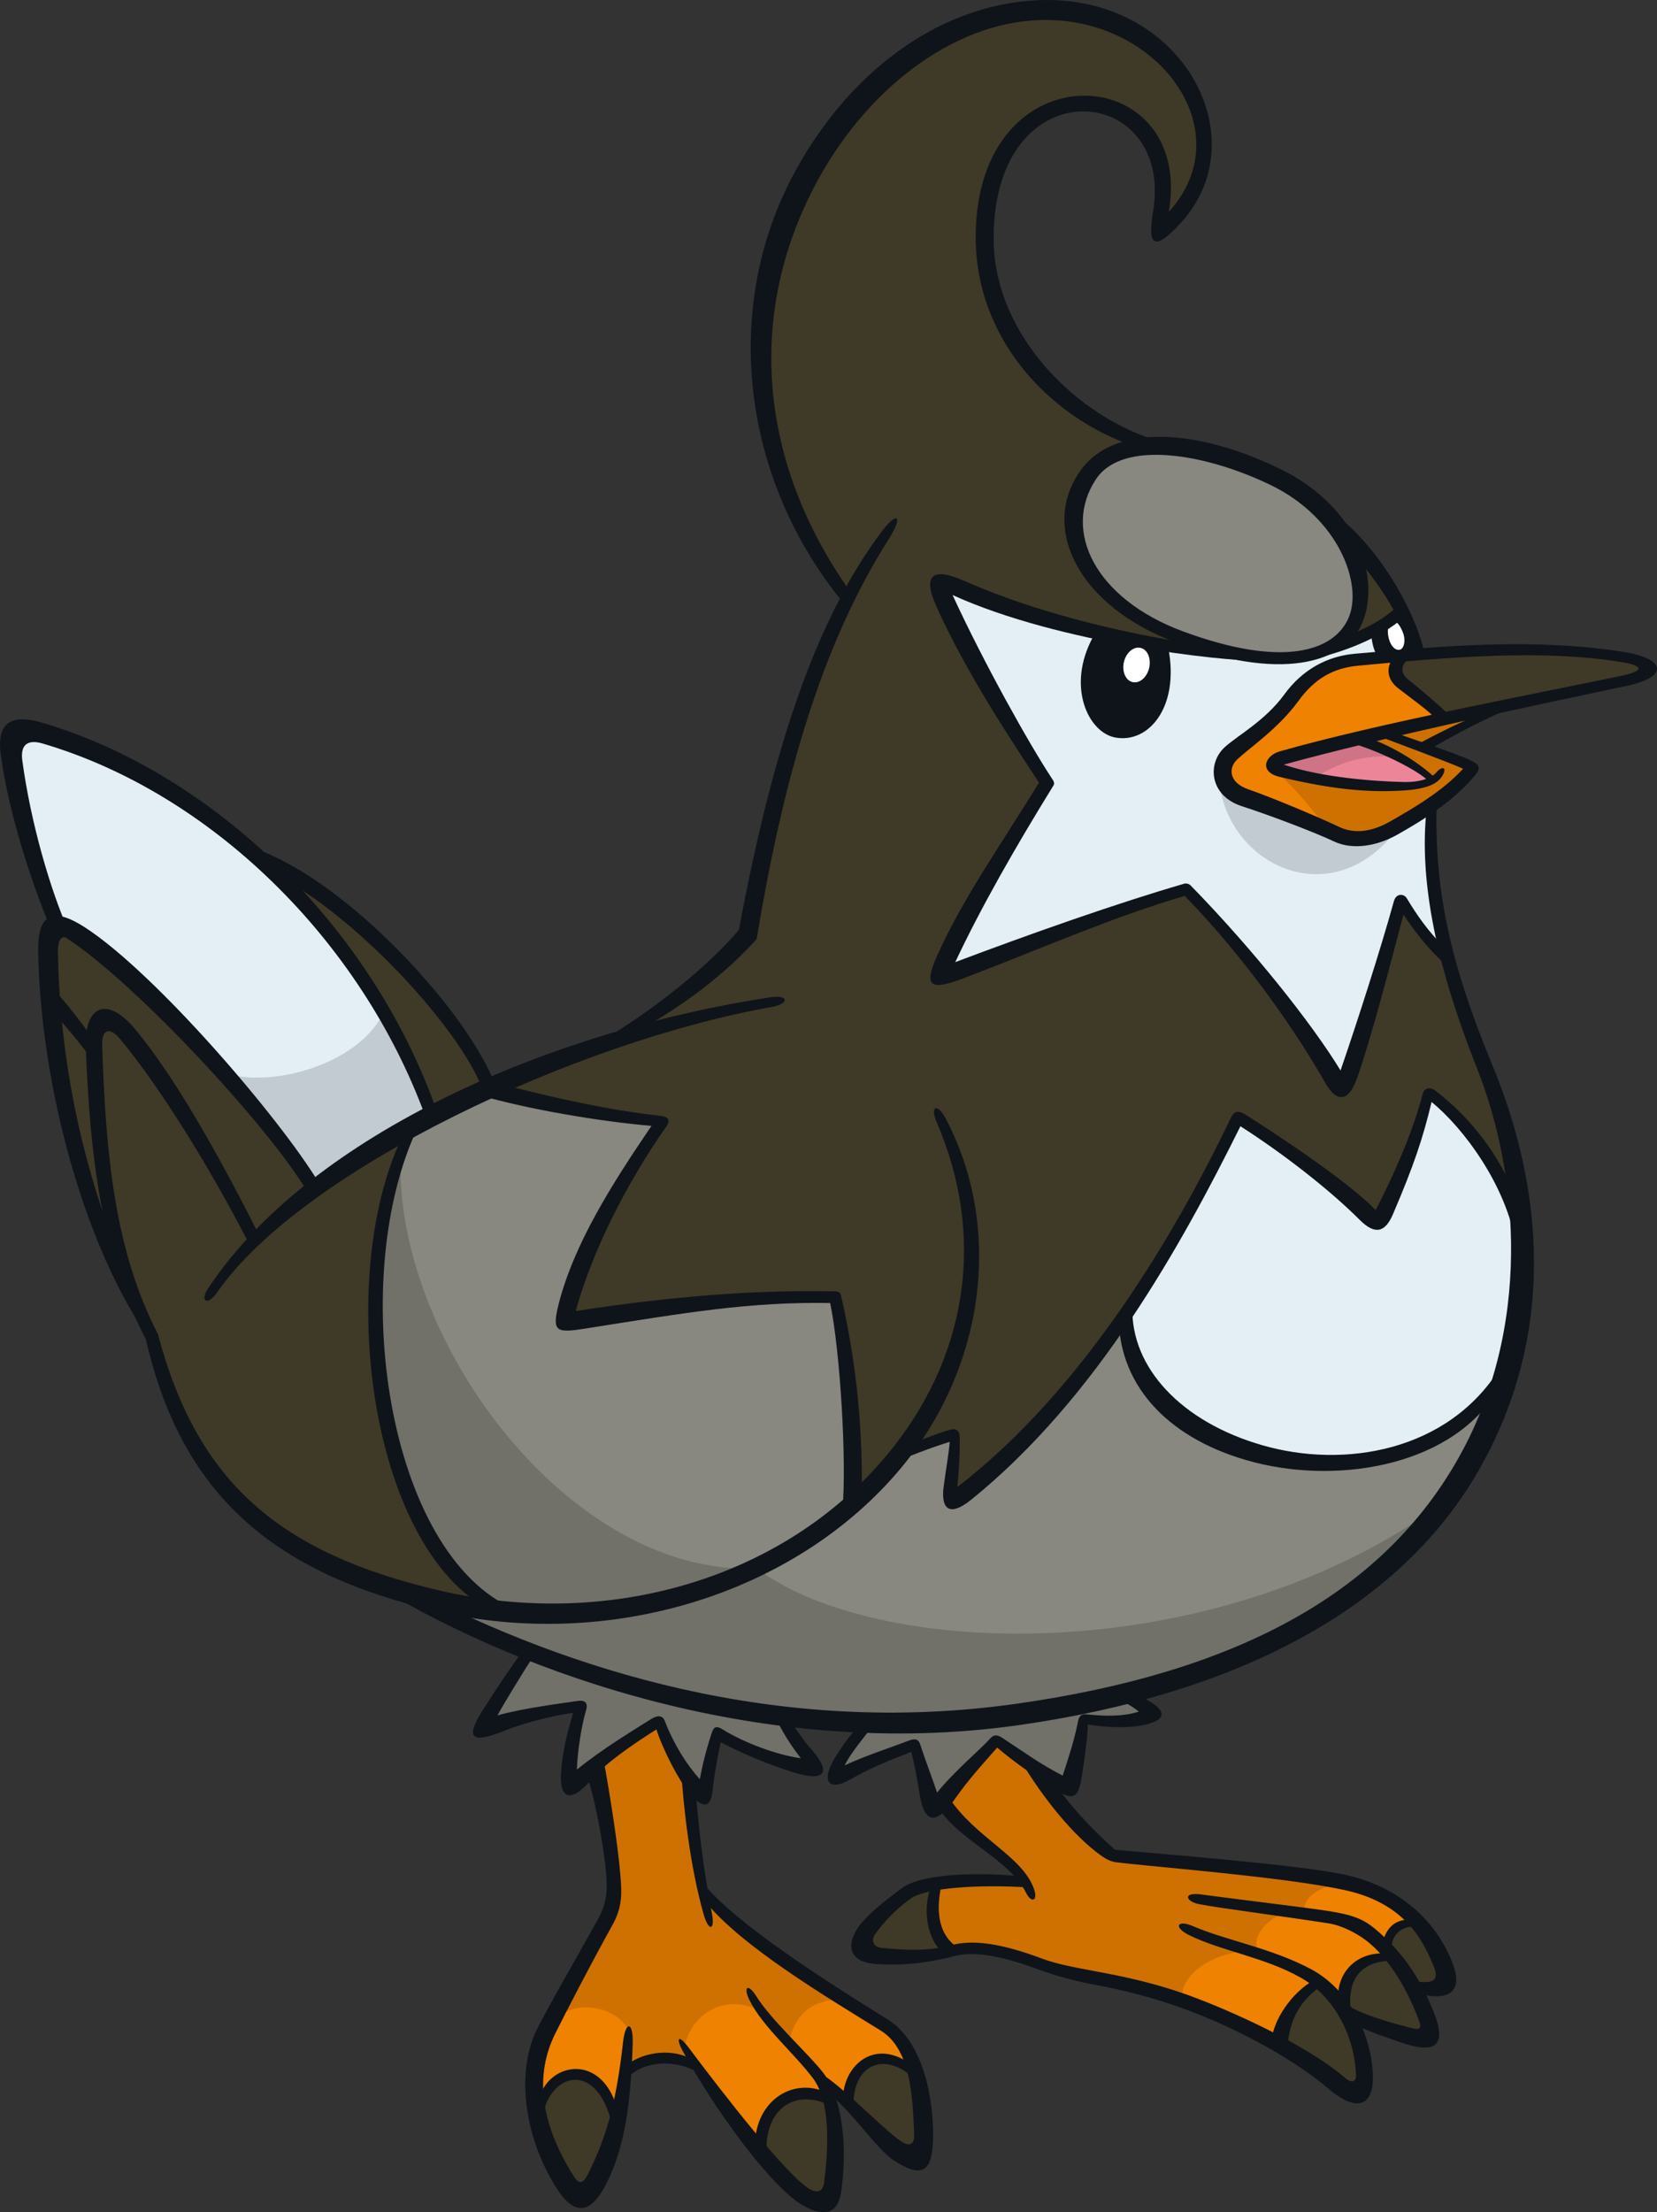 <?xml version="1.0" encoding="UTF-8"?>
<!-- Created with Inkscape (http://www.inkscape.org/) -->
<svg version="1.1" viewBox="0 0 252.84 337.41" xmlns="http://www.w3.org/2000/svg">
 <rect x="0" y="0" width="252.84" height="337.41" fill="#333333" stroke="none"/>
 <g transform="translate(24.977 15.099)">
  <path d="m188.31 84.832c-4.478 0.367-11.266 0.262-14.781 4.719-3.513 4.42-6.068 6.808-8.972 8.824-2.905 2.035-4.735 5.901 0.262 8.177 5.013 2.292 8.343 3.089 12.301 4.94 3.959 1.83 7.215 1.662 10.729-0.262 3.513-1.925 8.103-4.384 11.969-9.582-1.94-0.608-5.197-2.019-7.048-2.721 2.386-1.589 6.068-3.791 9.249-5.55-2.386 0.535-5.809 0.886-7.122 1.238-2.386-2.459-4.053-3.959-5.107-4.756-1.054-0.797-2.811-1.238-1.5-5.013" fill="#ef8200"/>
  <path d="m169.46 101.18c3.089-1.091 10.378-2.921 13.615-3.718 3.162 1.536 7.048 3.351 10.322 6.438-2.721 1.903-20.681 0.535-23.937-2.721" fill="#ed8599"/>
  <g fill="#e3eff5">
   <path d="m189.1 78.08c-6.068 4.09-14.244 7.437-17.685 7.214-15.076-0.996-34.888-3.608-52.906-11.802 2.942 7.048 9.989 21.625 16.205 30.634-5.883 9.175-13.43 23.42-16.371 29.321 8.842-3.11 29.154-10.156 37.516-12.783 6.548 6.401 17.185 19.165 23.586 29.82 3.11-7.048 7.862-22.439 9.157-28.007 1.814 2.774 4.441 5.883 7.048 8.028-1.626-6.734-2.774-16.723-2.129-22.772-4.42 2.942-8.509 6.549-14.41 4.253-5.901-2.292-10.322-4.09-13.264-5.086-2.958-0.981-6.715-4.253-2.297-7.696 4.42-3.44 7.899-7.288 9.989-9.656 3.608-4.106 9.342-4.253 18.351-4.756-1.148-2.942-1.647-4.253-2.795-6.715"/>
   <path d="m41.132 155.12c-9.619-23.808-24.973-45.803-58.309-58.086-4.164-1.536-6.77-0.666-5.901 4.567 0.87 5.254 4.363 18.795 6.993 24.252 8.287 3.718 26.638 21.181 39.088 40.179 5.029-3.922 10.267-6.771 18.129-10.914"/>
   <path d="m207.55 171.94c-3.272-7.862-7.862-15.724-14.41-20.09-2.847 8.51-5.034 14.411-7.64 19.442-5.476-4.809-14.633-11.58-21.625-15.724-3.718 8.065-12.024 21.829-17.259 30.56 1.316 13.338 14.41 20.108 27.952 21.847 13.541 1.741 24.252-5.679 30.134-12.45 1.757-6.993 3.073-15.076 2.847-23.586"/>
  </g>
  <path d="m169.11 57.494c-8.121-4.069-24.455-8.731-29.043 1.311-4.588 10.045 4.588 19.646 15.058 23.364 10.489 3.718 23.808 5.679 27.082-3.052 3.272-8.731-3.922-17.038-13.097-21.625" fill="#888780"/>
  <path d="m204.71 195.52c-8.306 14.189-50.021 22.717-58.086-9.397-7.215 9.397-17.703 22.069-26.213 27.748 0-2.847 0.645-7.862 0.21-10.045-2.181 0.645-6.346 1.961-8.528 2.606-1.961 2.181-4.588 5.254-6.548 6.993-0.42-10.045-1.311-22.495-3.272-30.579-11.802 0-31.67 2.181-41.493 3.938 2.407-8.75 10.045-24.03 15.28-30.801-6.993-0.87-20.089-2.832-26.213-5.233-4.143 1.741-6.974 2.832-12.006 6.104-8.731 19.665-8.731 56.144 11.58 72.96-2.847 0-6.77-0.21-10.489-1.311 25.769 15.28 62.896 24.863 110.07 13.967 19.886-4.588 47.616-19.221 55.7-46.95" fill="#888780"/>
  <path d="m80.468 256.5c-1.793-2.921-4.053-6.289-4.83-8.879-3.477 1.925-7.529 4.94-9.546 6.289 1.353 7.307 2.349 12.579 2.68 15.853 0.367 3.256 0.21 5.291-1.793 9.212-2.811 5.494-12.357 19.535-9.989 27.064 2.569-4.604 7.64-8.306 12.246 1.903 0.556-3.256 1.112-5.05 1.222-7.399 2.921-1.463 6.752-2.7 10.914-0.682 2.795 4.494 5.938 9.768 9.545 13.153 0.886-5.624 3.477-10.674 10.563-7.992l0.556-1.332 2.349 1.793c0.367-5.181 4.164-8.88 10.341-4.83-1.017-2.7-2.569-5.402-5.845-7.307-3.256-1.903-16.964-10.674-26.62-19.664-0.776-5.272-1.573-9.545-1.793-17.185" fill="#ef8200"/>
  <path d="m118.89 259.88c3.477 4.384 9.768 8.546 12.579 12.135-5.605-0.315-11.229-0.105-13.819 0.315-0.315 3.036-0.315 7.196 2.145 9.897 3.697-0.367 7.51-0.262 10.785 1.112 3.256 1.353 7.51 2.37 13.245 3.718 5.735 1.353 14.836 3.146 26.287 9.656 0.687-3.366 2.48-7.196 6.29-9.545 1.017 0.666 2.48 2.349 3.608 4.032 0.105-4.494 1.793-8.084 7.64-7.862l-1.238-1.348c0.419-3.036 2.569-4.032 4.719-3.812-6.29-5.956-12.912-7.085-25.399-8.325-5.716-0.556-17.407-1.332-20.774-2.014-3.477-2.349-8.768-8.084-12.024-13.708-1.573-0.776-4.494-2.569-5.957-3.587-2.349 2.349-5.16 5.846-8.084 9.323" fill="#ef8200"/>
  <g fill="#3f3927">
   <path d="m180.69 67.978c1.536 4.588 3.718 10.267-1.091 15.076 3.272-1.091 6.993-2.292 9.49-4.976-1.626-3.55-4.903-7.474-8.398-10.101"/>
   <path d="m188.31 84.832c-0.687 2.59 0.052 3.996 1.5 5.013 1.426 1.017 3.959 3.11 5.107 4.756 7.03-1.148 19.221-3.571 26.768-5.55 3.776-0.981 8.029-2.774 1.148-3.922-6.863-1.148-19.905-1.573-34.519-0.315"/>
   <path d="m149.79 52.855c-11.303-4.919-24.733-15.076-24.567-31.781 0.157-16.705 10.803-20.626 15.225-20.312 4.42 0.315 14.263 2.627 11.469 19.331 13.597-8.195 5.735-34.389-16.705-33.742-26.361 0.776-39.07 26.305-42.418 39.976-2.459 9.989-1.982 32.096 11.451 49.632-6.863 15.724-12.931 34.889-15.058 51.427-4.919 4.588-12.45 11.636-19.997 16.224-7.196 2.129-14.078 4.903-18.166 6.715 4.903 2.942 16.372 4.31 25.047 5.661-7.529 10.877-13.43 21.514-14.892 30.208 11.451-1.647 31.115-4.216 41.105-3.33 1.814 7.252 2.958 26.25 2.795 31.504 2.606-2.958 5.071-5.623 7.029-7.918 2.459-0.666 6.234-1.867 8.528-2.627-0.157 3.33-0.262 7.104-0.21 10.045 13.319-9.009 33.797-35.869 43.454-58.309 7.215 3.922 13.763 9.176 21.625 15.724 3.44-6.548 6.29-13.652 7.659-19.442 3.812 3.388 9.379 7.973 13.8 18.943-0.472-14.744-9.656-31.115-11.302-40.29-2.459-2.627-4.588-5.233-7.03-8.029-2.459 9.009-6.715 22.939-8.528 27.86-6.068-8.362-18.351-25.399-24.234-29.654-8.028 2.292-31.781 10.804-37.183 13.264 3.587-9.009 11.617-22.272 16.039-29.801-6.715-10.008-14.411-24.086-16.205-30.153 12.117 4.106 27.027 9.508 43.084 10.322-10.822-3.776-23.031-8.694-22.605-19.979 0.315-8.676 6.382-10.489 10.803-11.469"/>
   <path d="m41.132 155.12c3.534-2.071 5.809-3.015 8.731-4.368-5.05-11.45-20.885-28.95-34.186-33.853 10.637 10.914 19.535 22.643 25.454 38.219"/>
   <path d="m23.003 166.04c-6.771-10.341-24.104-29.876-35.499-38.089-3.498-2.517-5.901-2.108-5.457 2.811 1.405 15.261 4.756 39.088 16.242 57.717 5.197 22.698 21.588 38.533 51.575 41.752-13.042-10.914-24.381-36.424-12.616-72.996-4.903 2.664-8.879 5.123-14.244 8.805"/>
   <path d="m69.195 308.76c-0.981-6.327-6.734-11.654-12.209-2.721 1.405 5.883 4.017 11.784 6.641 13.745 2.832-2.942 4.368-6.882 5.568-11.026"/>
   <path d="m90.927 312.7c3.828 4.919 7.973 8.51 10.045 7.862 2.071-0.645 1.552-10.193 0.524-15.521-5.309-1.741-9.564-0.419-10.544 7.659"/>
   <path d="m104.4 305.49c3.681 4.053 9.138 8.731 10.341 8.084 1.201-0.645 1.295-9.009 0-12.912-4.919-3.256-9.749-2.056-10.341 4.83"/>
   <path d="m117.9 272.07c-3.272-0.315-11.692 6.327-10.914 9.397 0.76 3.052 8.621 1.961 13.097 0.981-2.407-2.517-3.162-5.457-2.181-10.378"/>
   <path d="m176.41 287.17c-2.811 2.255-5.55 4.127-6.086 9.028 4.478 2.958 10.692 8.084 12.227 7.659 1.536-0.42 1.258-10.434-6.141-16.686"/>
   <path d="m187.64 283.35c-3.125 0.052-7.936 0.849-7.714 7.603l0.645 1.426c3.183 1.091 11.155 4.164 12.45 3.272 1.316-0.87-2.035-8.232-5.383-12.302"/>
   <path d="m191.12 278.19c-1.903 0-4.347 0.87-4.719 3.828 1.704 1.851 3.571 4.368 4.326 6.105 1.961 0.315 5.457 0.315 4.809-1.961-0.666-2.292-1.741-4.478-4.42-7.973"/>
  </g>
  <g fill="#717069">
   <path d="m36.555 157.24c-4.164 28.026 23.789 68.205 53.943 66.892 18.869 14.17 71.184 15.392 105.92-10.914-20.923 30.689-95.454 50.927-156.83 15.52 2.202 0.42 6.993 0.87 10.71 1.295-17.259-13.319-22.254-41.844-13.744-72.793"/>
   <path d="m55.829 236.35c-2.832 4.441-4.976 8.491-7.011 12.246 5.938-1.867 11.451-2.963 14.817-3.498-1.479 4.588-1.61 8.214-1.61 11.728 5.513-4.457 9.971-7.14 13.319-9.305 1.5 4.179 4.179 7.825 6.881 11.044 0.797-4.164 1.61-6.863 2.423-9.009 5.92 2.554 10.507 4.441 14.54 4.976-2.014-2.832-3.776-5.383-4.976-7.954-10.507-1.479-27.748-4.976-38.385-10.23"/>
   <path d="m106.87 247.86c-1.39 1.961-3.681 4.992-4.347 7.529 3.366-1.222 8.768-3.183 11.968-4.164 1.054 3.11 1.888 5.402 2.942 9.249 3.608-4.253 7.455-7.954 9.508-10.082 4.494 3.199 9.416 6.548 11.544 7.288 0.739-3.608 1.626-7.769 1.888-10.636 4.494 0.813 8.51 0 10.896-0.834-1.075-0.886-2.795-2.129-4.683-3.183-9.323 2.292-23.253 4.903-39.717 4.83"/>
  </g>
  <path d="m33.645 139.08c-3.22 7.492-15.853 11.784-23.993 9.638 5.364 5.994 10.489 12.431 13.504 17.352 6.641-4.719 12.209-8.139 17.777-10.914-1.5-4.289-4.069-9.86-7.288-16.075" fill="#c1cbd1"/>
  <path d="m161.1 104.38c1.5 12.635 17.352 20.145 27.212 6.863-4.295 1.704-7.511 1.925-11.359-0.21-3.865-2.145-13.06-3.644-15.853-6.641" fill="#c1cbd1"/>
  <g fill="#cf7100">
   <path d="m59.568 293.1c3.33-3.681 10.174-1.83 11.359 1.667 0 1.164-0.157 3.513-0.315 5.513 2.166-1.164 6.66-2.664 10.341-0.524l-1.5-2.664c1.5-6.345 7.677-7.862 11.673-5.346 1.851 2.333 3.351 3.33 4.347 4.515 0.666-3.513 3.015-6.512 8.177-6.345-6.013-3.681-16.353-10.859-21.366-16.205-0.834-6.678-1.667-10.674-1.998-17.352-1.83-2.847-3.812-6.364-4.919-8.861-3.256 2.181-7.603 5.013-9.601 6.511 1.5 6.346 2.832 12.191 3.162 16.705 0.21 2.832-0.645 6.419-2.994 10.507-1.998 3.513-3.849 7.844-6.345 11.858"/>
   <path d="m179.42 272.24c-2.328 0.315-5.513 1.662-5.346 4.011-3.498-0.367-8.343 2.832-7.178 6.327-4.164-0.666-12.006 2.349-11.506 7.511-6.012-1.998-17.204-3.828-22.384-5.994-3.162-1.348-8.51-2.847-13.171-1.515-1.851-2.328-3.183-6.66-1.851-10.341 3.681-0.315 9.027-0.666 13.356-0.315-1.667-3.015-9.508-8.177-12.69-12.191 2.349-2.664 5.883-6.789 8.287-9.323 2.239 1.647 5.233 3.98 7.252 4.83 1.998 3.665 5.661 9.175 10.341 12.505 12.69 1.164 25.214 2.685 34.889 4.515"/>
   <path d="m183.09 97.453c3.776 1.757 9.176 5.144 10.174 6.53-6.031 2.019-16.076 0.367-23.734-1.5 3.125 2.496 5.402 5.642 8.288 9.046 2.517 1.626 5.402 1.626 9.046 0.262 3.644-1.39 10.674-7.159 12.801-9.915-1.5-0.76-5.107-2.166-7.214-3.036 2.905-1.757 7.122-4.143 10.118-5.642-5.809 1.148-14.244 2.999-19.479 4.274"/>
  </g>
  <path d="m174.89 103.99c2.48-1.552 6.567-4.2 12.949-3.623-0.87-0.629-5.013-2.963-5.013-2.963s-13.023 3.498-13.301 3.665c-0.315 0.157 0.96 1.83 1.479 1.888 0.535 0.052 3.886 1.038 3.886 1.038" fill="#ce7486"/>
  <path d="m153.29 83.737c1.757 9.009-2.999 14.614-8.103 13.652-4.127-0.776-7.473-7.806-3.382-15.335 5.034 0.724 7.344 1.442 11.488 1.683" fill="#0f141b"/>
  <path d="m185.17 84.861c-0.572-0.687-0.907-2.48-0.907-3.388 1.479-0.797 3.644-2.292 5.071-3.55 1.038 1.626 1.903 5.272 2.297 6.641-1.626 0.262-3.776 0.367-6.456 0.315" fill="#0f141b"/>
  <path d="m189.04 81.267c0.524 1.148 0.262 2.444-0.315 2.7-0.608 0.262-1.463-0.315-1.814-1.793-0.262-1.054-0.105-2.276 0.556-2.48 0.629-0.157 1.075 0.419 1.589 1.573" fill="#fff"/>
  <path d="m150.36 86.839c-0.367 1.442-1.5 2.37-2.554 2.092-1.054-0.262-1.631-1.662-1.274-3.11 0.367-1.442 1.515-2.37 2.569-2.092 1.054 0.262 1.61 1.667 1.258 3.11" fill="#fff"/>
  <g fill="#0f141b">
   <path d="m155.13 18.989c12.024-13.042 0.21-35.037-21.718-34.056-15.65 0.682-29.58 11.654-37.645 27.211-10.378 20.016-7.677 45.563 7.843 64.598l1.091-1.667c-13.985-19.831-15.613-42.029-5.513-61.527 7.825-15.095 21.273-25.103 34.334-25.584 18.277-0.682 31.041 16.982 19.849 29.247 3.975-23.142-29.469-25.38-29.469 3.865 0 16.002 11.969 28.267 25.547 32.336l6.548-0.367c-13.708-1.72-29.358-15.502-29.358-31.781 0-26.527 27.619-23.752 24.326-4.106-0.87 5.16 0.105 6.215 4.164 1.83"/>
   <path d="m168.92 58.887c10.434 5.05 14.003 15.095 11.932 20.127-2.145 5.218-9.989 7.844-25.288 2.202-13.485-4.992-18.498-15.409-13.3-23.235 4.032-6.049 16.649-3.938 26.657 0.907m1.536-2.407c-11.321-5.605-25.066-7.659-30.652 0.315-6.012 8.62-0.367 20.552 14.781 26.157 17.333 6.401 26.102 2.312 28.34-3.125 2.643-6.438-0.262-17.315-12.468-23.364"/>
   <path d="m192.36 84.439c-1.316-6.141-6.881-16.26-14.133-21.514l1.626 4.625c4.955 5.181 9.323 11.692 10.452 16.908z"/>
   <path d="m185.38 97.183c2.202 0.849 10.785 3.996 12.894 4.976-3.146 3.44-7.64 6.049-11.155 8.047-2.868 1.626-5.494 1.903-7.77 0.813-3.256-1.536-9.897-4.347-13.966-5.772-2.758-0.981-3.036-3.162-1.536-4.552 1.925-1.778 6.308-4.756 9.286-8.861 2.423-3.33 5.197-5.034 9.176-5.402 14.743-1.39 28.285-2.459 40.069-0.556 3.461 0.556 3.587 1.353 0.105 2.092-13.671 2.868-36.923 7.196-52.203 11.543-2.255 0.645-3.199 3.125 0 3.886 8.454 2.019 13.726 2.37 18.665 2.092 3.665-0.21 5.457-0.96 6.234-2.37 0.666-1.201-0.105-1.442-1.017-0.367-0.703 0.834-2.496 1.5-5.013 1.426-4.42-0.105-12.357-0.666-18.24-2.648 15.354-4.237 39.18-9.231 52.222-11.987 6.623-1.39 6.105-4.179-0.315-5.197-13.578-2.145-26.86-0.981-40.975 0.262-4.42 0.367-8.177 2.533-10.859 6.234-2.921 4.011-7.196 6.29-9.083 8.029-2.721 2.496-2.328 7.418 2.643 9.009 4.032 1.295 10.84 3.865 14.078 5.383 2.7 1.274 6.382 0.776 9.656-1.075 3.681-2.071 8.528-5.034 11.876-9.083 0.87-1.054 0.524-1.647-0.524-2.129-2.276-1.148-9.231-3.366-11.784-4.347z"/>
   <path d="m202.28 93.313c-4.09 1.479-7.936 3.513-11.543 5.402l2.292 0.572c4.09-2.37 7.03-4.017 13.19-6.715z"/>
   <path d="m194.09 103.63c-2.7-2.627-7.363-5.328-10.84-6.364l-2.181 0.96c3.571 0.849 10.785 4.274 12.117 6.049z"/>
   <path d="m196.39 94.214c-1.626-1.626-4.457-4.069-6.419-5.605-1.164-0.886-1.311-2.166-0.157-3.052l-1.353-1.164c-1.814 1.405-2.312 3.755-0.105 5.476 1.925 1.5 4.31 3.162 5.901 4.756z"/>
   <path d="m182.11 149.33c2.386-6.881 5.16-17.759 7.066-24.918 1.683 2.517 4.106 5.753 7.048 8.121l-0.834-3.162c-2.423-2.386-4.179-4.903-5.716-7.473-0.419-0.682-1.61-0.813-1.961 0.472-1.982 7.178-5.605 18.462-8.139 25.806-4.457-7.307-13.56-18.702-22.902-28.248-0.21-0.21-0.608-0.315-0.87-0.262-10.341 2.999-23.53 7.659-35.018 11.987 3.959-8.417 9.157-17.5 15.002-26.971 0.21-0.315-0.037-0.76-0.262-1.054-3.366-5.087-10.341-17.518-15.151-27.97 16.39 7.473 41.752 10.101 46.118 9.989l-5.679-1.961c-8.417-1.201-24.289-3.865-38.718-10.211-4.588-2.019-6.382-1.038-4.253 3.776 4.719 10.563 12.024 21.366 15.724 27.027-6.141 9.989-11.358 17.241-15.391 26.046-2.423 5.29-1.164 5.716 4.179 3.681 11.654-4.457 22.679-9.323 33.446-12.45 9.73 9.989 17.407 21.385 21.385 28.414 2.019 3.571 3.776 2.627 4.919-0.645"/>
   <path d="m176.43 85.122c2.942-0.645 9.176-2.737 12.857-6.141l-1.274-1.39c-2.181 1.998-4.976 3.44-8.731 4.735z"/>
   <path d="m70.724 143c8.398-4.347 14.966-9.619 19.572-14.651 0.105-0.105 0.21-0.262 0.21-0.367 4.457-26.897 10.692-46.007 20.201-60.972 2.181-3.461 1.258-4.253-1.201-0.96-10.045 13.412-16.631 33.242-21.736 60.695-4.552 5.328-13.005 12.413-22.069 17.537z"/>
   <path d="m92.603 137.01c-32.798 4.976-69.907 20.497-85.797 44.36-1.369 2.071-0.105 2.737 1.311 0.703 13.061-18.795 54.997-38.33 84.688-43.584 2.737-0.524 2.554-1.903-0.21-1.479"/>
   <path d="m-14.452 127.06c-2.847-6.419-5.846-16.667-7.122-26.176-0.315-2.386 0.797-3.256 3.125-2.57 25.547 7.529 48.467 29.839 58.364 56.829l1.757-0.776c-9.934-28.285-34.223-51.593-60.214-59.233-4.237-1.238-7.03-0.472-6.327 4.809 1.274 9.638 5.328 21.44 8.232 27.989z"/>
   <path d="m50.563 150.36c-3.865-10.637-22.531-31.485-37.386-36.295l3.608 4.143c12.117 5.901 28.488 23.586 31.892 32.909z"/>
   <path d="m-2.986 184.93c-5.79-11.58-12.709-30.597-13.152-54.646-0.052-2.071 0.593-2.774 1.332-2.292 10.563 6.9 30.467 28.396 36.517 38.33l1.94-1.054c-6.105-10.045-24.881-31.892-35.592-38.866-4.31-2.811-7.325-2.868-7.215 3.608 0.419 21.607 7.548 45.859 16.964 59.104z"/>
   <path d="m14.435 173.03c-5.846-11.58-12.635-23.771-18.795-31.152-4.216-5.071-7.77-3.718-7.529 2.795 0.666 17.111 2.496 31.559 9.175 44.545 5.402 23.512 19.238 35.555 44.231 41.401 26.268 6.16 54.812-2.444 70.961-21.773 12.801-15.317 15.687-36.572 6.845-53.351-1.274-2.407-2.444-1.903-1.369 0.593 7.548 17.444 4.756 35.98-7.677 50.835-15.798 18.906-42.547 26.564-68.279 20.552-24.4-5.716-36.868-16.519-42.843-38.959 0-0.037-0.019-0.105-0.052-0.157-6.567-12.727-7.955-27.323-8.491-44.12-0.052-2.255 1.091-2.832 2.758-0.834 6.086 7.307 13.837 19.849 19.572 31.06z"/>
   <path d="m53.735 230.45c-19.868-8.38-25.806-50.946-14.928-73.662l-1.925 0.556c-10.933 21.033-5.79 63.636 13.097 73.237z"/>
   <path d="m106.53 212.19c0.105-10.877-1.075-20.497-3.183-29.727-0.052-0.315-0.367-0.572-0.703-0.593-12.265-0.262-24.955 0.724-39.773 2.999 2.496-9.028 7.566-19.202 13.782-28.081 0.76-1.091 0.367-1.573-1.075-1.72-7.677-0.834-15.89-2.7-23.66-4.677l-3.681 1.573c7.344 2.129 18.314 3.996 26.194 4.662-6.234 9.157-11.839 18.092-14.17 27.193-1.054 4.274-0.419 4.457 4.347 3.681 15.002-2.365 24.77-4.069 37.09-3.849 1.552 7.529 2.517 24.197 1.888 31.319l2.942-2.774"/>
   <path d="m33.387 227.36c21.237 12.709 58.216 26.176 97.008 20.682 33.779-4.793 58.105-17.926 70.074-38.552 12.098-20.83 10.137-43.121 2.276-62.119-6.438-15.558-8.898-26.712-8.491-40.031l-1.552 1.054c-1.201 11.007 1.61 24.141 7.696 39.458 6.308 15.853 8.62 39.736-3.22 60.121-11.728 20.201-33.742 32.077-67.039 36.794-36.794 5.218-68.946-5.512-91.569-17.148z"/>
   <path d="m206.92 169.52c-2.517-8.472-8.251-14.781-12.931-18.296-0.739-0.556-1.647-0.419-1.888 0.556-1.631 6.253-4.646 12.801-7.159 17.685-4.2-4.274-13.56-10.526-19.757-14.484-1.038-0.666-1.778-0.76-2.292 0.315-8.51 17.759-22.476 41.53-41.789 56.421 0.262-2.59 0.367-4.646 0.367-7.363 0-1.479-0.645-1.647-1.72-1.311-2.48 0.76-4.42 1.626-7.381 2.7l-2.533 2.963c3.608-1.647 7.511-3.089 10.101-3.886-0.105 1.5-0.524 3.886-0.923 6.826-0.419 3.125 0.645 4.882 4.253 1.961 19.239-15.576 32.114-38.977 41.03-56.921 6.474 4.127 13.689 9.749 18.184 14.263 2.365 2.37 3.901 1.925 5.086-0.834 3.22-7.529 4.567-11.58 5.901-17.13 4.83 3.938 11.451 12.709 12.931 21.977z"/>
   <path d="m145.73 186.16c0.21 10.36 7.844 18.48 20.719 21.792 13.264 3.403 30.616 0.367 37.331-11.432l0.157-2.999c-7.955 12.819-23.882 15.428-36.35 11.802-12.302-3.55-20.053-11.839-19.775-21.089z"/>
   <path d="m56.665 237.13c-1.72 2.627-4.662 7.455-5.735 9.416 4.011-1.148 10.341-1.903 12.209-2.202 0.981-0.157 1.683 0.157 1.316 1.39-0.666 2.202-1.316 6.215-1.405 9.083 3.776-3.11 9.138-6.327 11.303-7.696 1.127-0.703 1.814-0.524 2.129 0.315 1.311 3.44 3.366 6.715 5.328 8.843 0.572-3.11 1.311-5.55 1.814-7.048 0.315-0.981 0.724-1.127 1.626-0.572 3.272 2.056 8.362 3.938 11.969 4.42-1.814-2.37-2.795-4.017-3.865-6.216l2.145 0.262c1.222 1.888 2.035 3.11 3.587 4.919 2.365 2.721 2.292 4.698-2.444 3.351-1.72-0.472-6.808-2.202-11.635-4.756-0.572 2.459-1.075 5.587-1.238 7.307-0.21 2.166-1.091 3.424-3.587 0.419-1.552-1.888-3.938-6.401-4.997-9.675-3.938 2.459-8.029 5.402-9.841 7.548-3.22 3.791-5.16 3.272-4.662-1.647 0.315-3.272 1.075-5.975 1.793-8.436-4.011 0.572-8.177 1.793-10.636 2.795-4.441 1.757-6.086 1.442-3.199-3.125 2.7-4.253 4.83-7.362 6.308-9.323z"/>
   <path d="m108.67 247.53c-1.479 1.961-3.922 4.83-4.756 6.641 2.958-1.405 7.381-2.847 9.582-3.702 1.075-0.419 1.647-0.419 1.961 0.572 0.739 2.292 1.888 5.254 2.554 7.288 2.459-3.11 6.715-6.696 8.029-8.177 0.572-0.666 1.091-0.739 1.961-0.157 3.11 2.035 5.642 3.922 9.176 5.735 0.981-2.958 1.793-5.55 2.292-8.029 0.157-0.813 0.315-1.426 1.39-1.311 2.942 0.315 5.642 0.315 7.936-0.42-1.148-0.981-2.533-1.552-3.681-2.218l1.479-1.148c1.626 0.666 3.351 1.405 4.494 2.218 1.148 0.813 2.517 2.312-1.552 3.199-2.297 0.472-5.735 0.419-8.51-0.105-0.105 2.533-0.524 5.402-0.981 8.269-0.472 2.7-1.127 3.477-3.776 1.814-2.459-1.552-6.789-4.515-9.083-6.548-2.145 2.444-4.347 4.83-6.401 7.77-2.737 3.938-4.683 3.996-5.402-0.472-0.419-2.554-0.813-4.683-1.311-6.641-2.942 1.148-6.308 2.459-9.083 4.09-3.629 2.145-4.919 0.367-2.218-3.755 1.238-1.888 2.129-3.125 3.943-4.992z"/>
   <path d="m69.666 270.69c-0.315-3.865-1.442-11.414-2.554-17.407l-2.721 1.757c1.61 4.809 2.795 11.839 3.125 15.613 0.21 2.569 0.105 4.478-1.201 6.882-3.571 6.474-7.492 13.152-9.323 16.815-3.235 6.438-2.108 16.205 2.868 24.178 3.235 5.16 5.753 3.33 7.732-0.666 2.554-5.087 3.681-11.284 3.975-21.273 0.105-3.388-1.112-3.534-1.479-0.157-1.112 10.027-2.868 15.095-5.328 20.034-0.923 1.83-1.5 1.479-2.328 0.157-4.955-7.936-5.864-15.206-2.664-21.588 1.83-3.665 5.218-10.212 8.787-16.668 1.536-2.795 1.332-5.05 1.112-7.677"/>
   <path d="m69.135 306.29c-2.423-8.139-10.101-6.826-11.765-1.589l0.614 2.202c1.589-6.068 8.12-7.214 10.322 1.662z"/>
   <path d="m80.744 299.07c-3.644-2.056-8.195-0.907-10.341 1.017l0.262 1.94c1.757-2.423 7.215-3.644 11.765-0.472z"/>
   <path d="m80.137 297.26c4.94 6.604 15.114 19.738 18.499 21.57 1.238 0.666 1.977 0.21 2.129-0.996 1.017-7.788 0.419-13.134-1.667-15.909-2.868-3.828-7.732-7.918-9.712-11.95-1.017-2.071-0.21-2.59 1.017-0.629 2.328 3.739 8.047 8.861 10.23 11.71 2.386 3.146 3.886 9.527 2.795 17.833-0.419 3.293-2.181 4.457-5.846 2.423-4.772-2.648-13.578-14.707-18.351-23.512-1.112-2.035-0.739-2.737 0.907-0.535"/>
   <path d="m100.85 303.93c-5.107-2.092-10.396 1.515-10.618 7.825l1.741 1.741c-0.315-7.289 4.625-9.934 9.564-7.511z"/>
   <path d="m82.641 274.94c5.531 6.826 18.314 14.448 26.805 19.701 4.588 2.847 4.845 10.211 5.071 15.872 0.052 1.295-0.556 1.704-1.442 1.311-2.092-0.886-9.231-8.584-12.894-10.711l0.834 2.737c3.571 2.459 7.659 8.805 10.396 10.581 4.253 2.737 5.92 1.94 5.994-3.608 0.052-6.29-1.662-14.651-6.919-17.889-9.361-5.809-23.586-14.873-28.303-20.959z"/>
   <path d="m114.21 299.91c-5.457-4.179-10.174-0.315-10.544 4.625l1.589 1.589c-0.157-6.511 5.086-8.565 9.637-3.791z"/>
   <path d="m78.914 254.38c0.419 6.474 1.426 15.28 3.461 22.457 0.776 2.737 1.814 2.606 1.258-0.21-1.5-7.621-2.166-14.706-2.533-19.794z"/>
   <path d="m119.85 259.14c4.179 6.197 11.118 8.824 12.931 13.837 0.682 1.867-0.367 2.276-1.185 0.645-2.554-5.197-10.285-7.936-13.559-13.208z"/>
   <path d="m118.75 272.07c-0.629 2.737-1.274 7.473 2.459 9.934l-2.181 0.813c-2.554-1.925-3.424-6.955-1.741-10.655z"/>
   <path d="m130.67 271.09c-6.123-0.645-15.002-0.472-18.018 1.793-2.664 1.998-4.976 3.739-6.493 5.735-2.035 2.737-1.741 5.42 2.166 5.809 4.289 0.42 8.695-0.21 12.339-1.164 2.942-0.776 7.048-0.105 12.746 2.014 2.292 0.849 5.218 1.704 8.288 2.276 4.237 0.797 9.212 1.903 15.391 4.274 7.473 2.868 15.687 7.418 20.571 11.599 4.683 4.011 6.974 2.386 6.844-1.94-0.21-6.77-3.959-13.282-9.379-16.205-6.123-3.272-12.893-4.368-18.055-6.586-2.444-1.054-3.015 0.157-0.645 1.348 4.83 2.407 11.599 3.388 17.093 6.512 4.919 2.774 8.214 8.676 8.417 14.928 0.037 0.776-0.524 1.353-1.704 0.315-5.364-4.588-15.502-9.379-22.531-12.08-6.308-2.407-11.636-3.424-15.927-4.216-3.015-0.572-5.587-1.054-7.77-1.867-6.068-2.276-10.452-2.942-13.744-2.056-3.424 0.907-6.678 0.834-10.785 0.42-0.87-0.052-1.793-0.907-0.834-2.202 1.426-1.888 2.737-3.366 5.254-5.254 2.312-1.741 10.711-2.239 18.055-1.757z"/>
   <path d="m169.09 295.79c0.524-3.608 3.812-7.603 6.604-8.916l1.112 0.813c-2.606 1.793-4.903 4.295-5.309 9.194z"/>
   <path d="m179.2 290.18c-0.315-4.604 2.994-7.714 7.603-7.307l1.112 1.091c-3.608-0.105-7.418 1.311-6.808 7.418z"/>
   <path d="m185.91 281.57c0.524-2.496 1.793-3.812 4.106-3.901l1.002 1.112c-2.811-0.21-4.106 2.202-3.498 4.09z"/>
   <path d="m180.2 290.58c3.314 1.903 7.547 2.942 10.008 3.608 1.112 0.315 1.851 0.315 1.405-0.907-1.5-4.2-4.494-9.805-8.417-12.617-1.222-0.886-3.424-2.092-5.494-2.407-9.213-1.405-16.316-2.276-19.627-2.905-2.108-0.367-2.68-1.888 0.21-1.5 5.901 0.797 15.206 1.903 19.22 2.496 3.996 0.614 5.606 1.295 7.4 2.811 4.42 3.697 7.011 7.899 8.916 12.708 1.903 4.809 0.524 6.456-4.903 4.609-4.106-1.405-5.402-1.888-8.103-3.199z"/>
   <path d="m135.34 256.03c2.905 4.289 5.827 7.399 9.804 11.007 13.819 1.201 30.486 2.606 35.999 4.017 5.494 1.39 11.95 4.955 15.243 12.579 2.255 5.181-0.262 6.549-4.976 5.347l-0.593-1.903c3.403 0.524 3.828-0.367 2.795-2.7-1.5-3.403-4.106-9.213-13.523-11.211-9.397-2.019-29.302-3.534-34.741-4.216-0.797-0.105-1.479-0.419-2.407-1.091-4.011-2.884-8.602-8.417-12.302-14.614z"/>
   <path d="m-17.545 135.22c1.982 1.426 6.105 7.252 7.437 9.009 0.367 2.071 0.262 3.33 0.315 3.901-2.056-3.052-5.013-6.548-7.14-8.916-0.687-1.982-0.593-3.996-0.593-3.996"/>
  </g>
 </g>
</svg>
